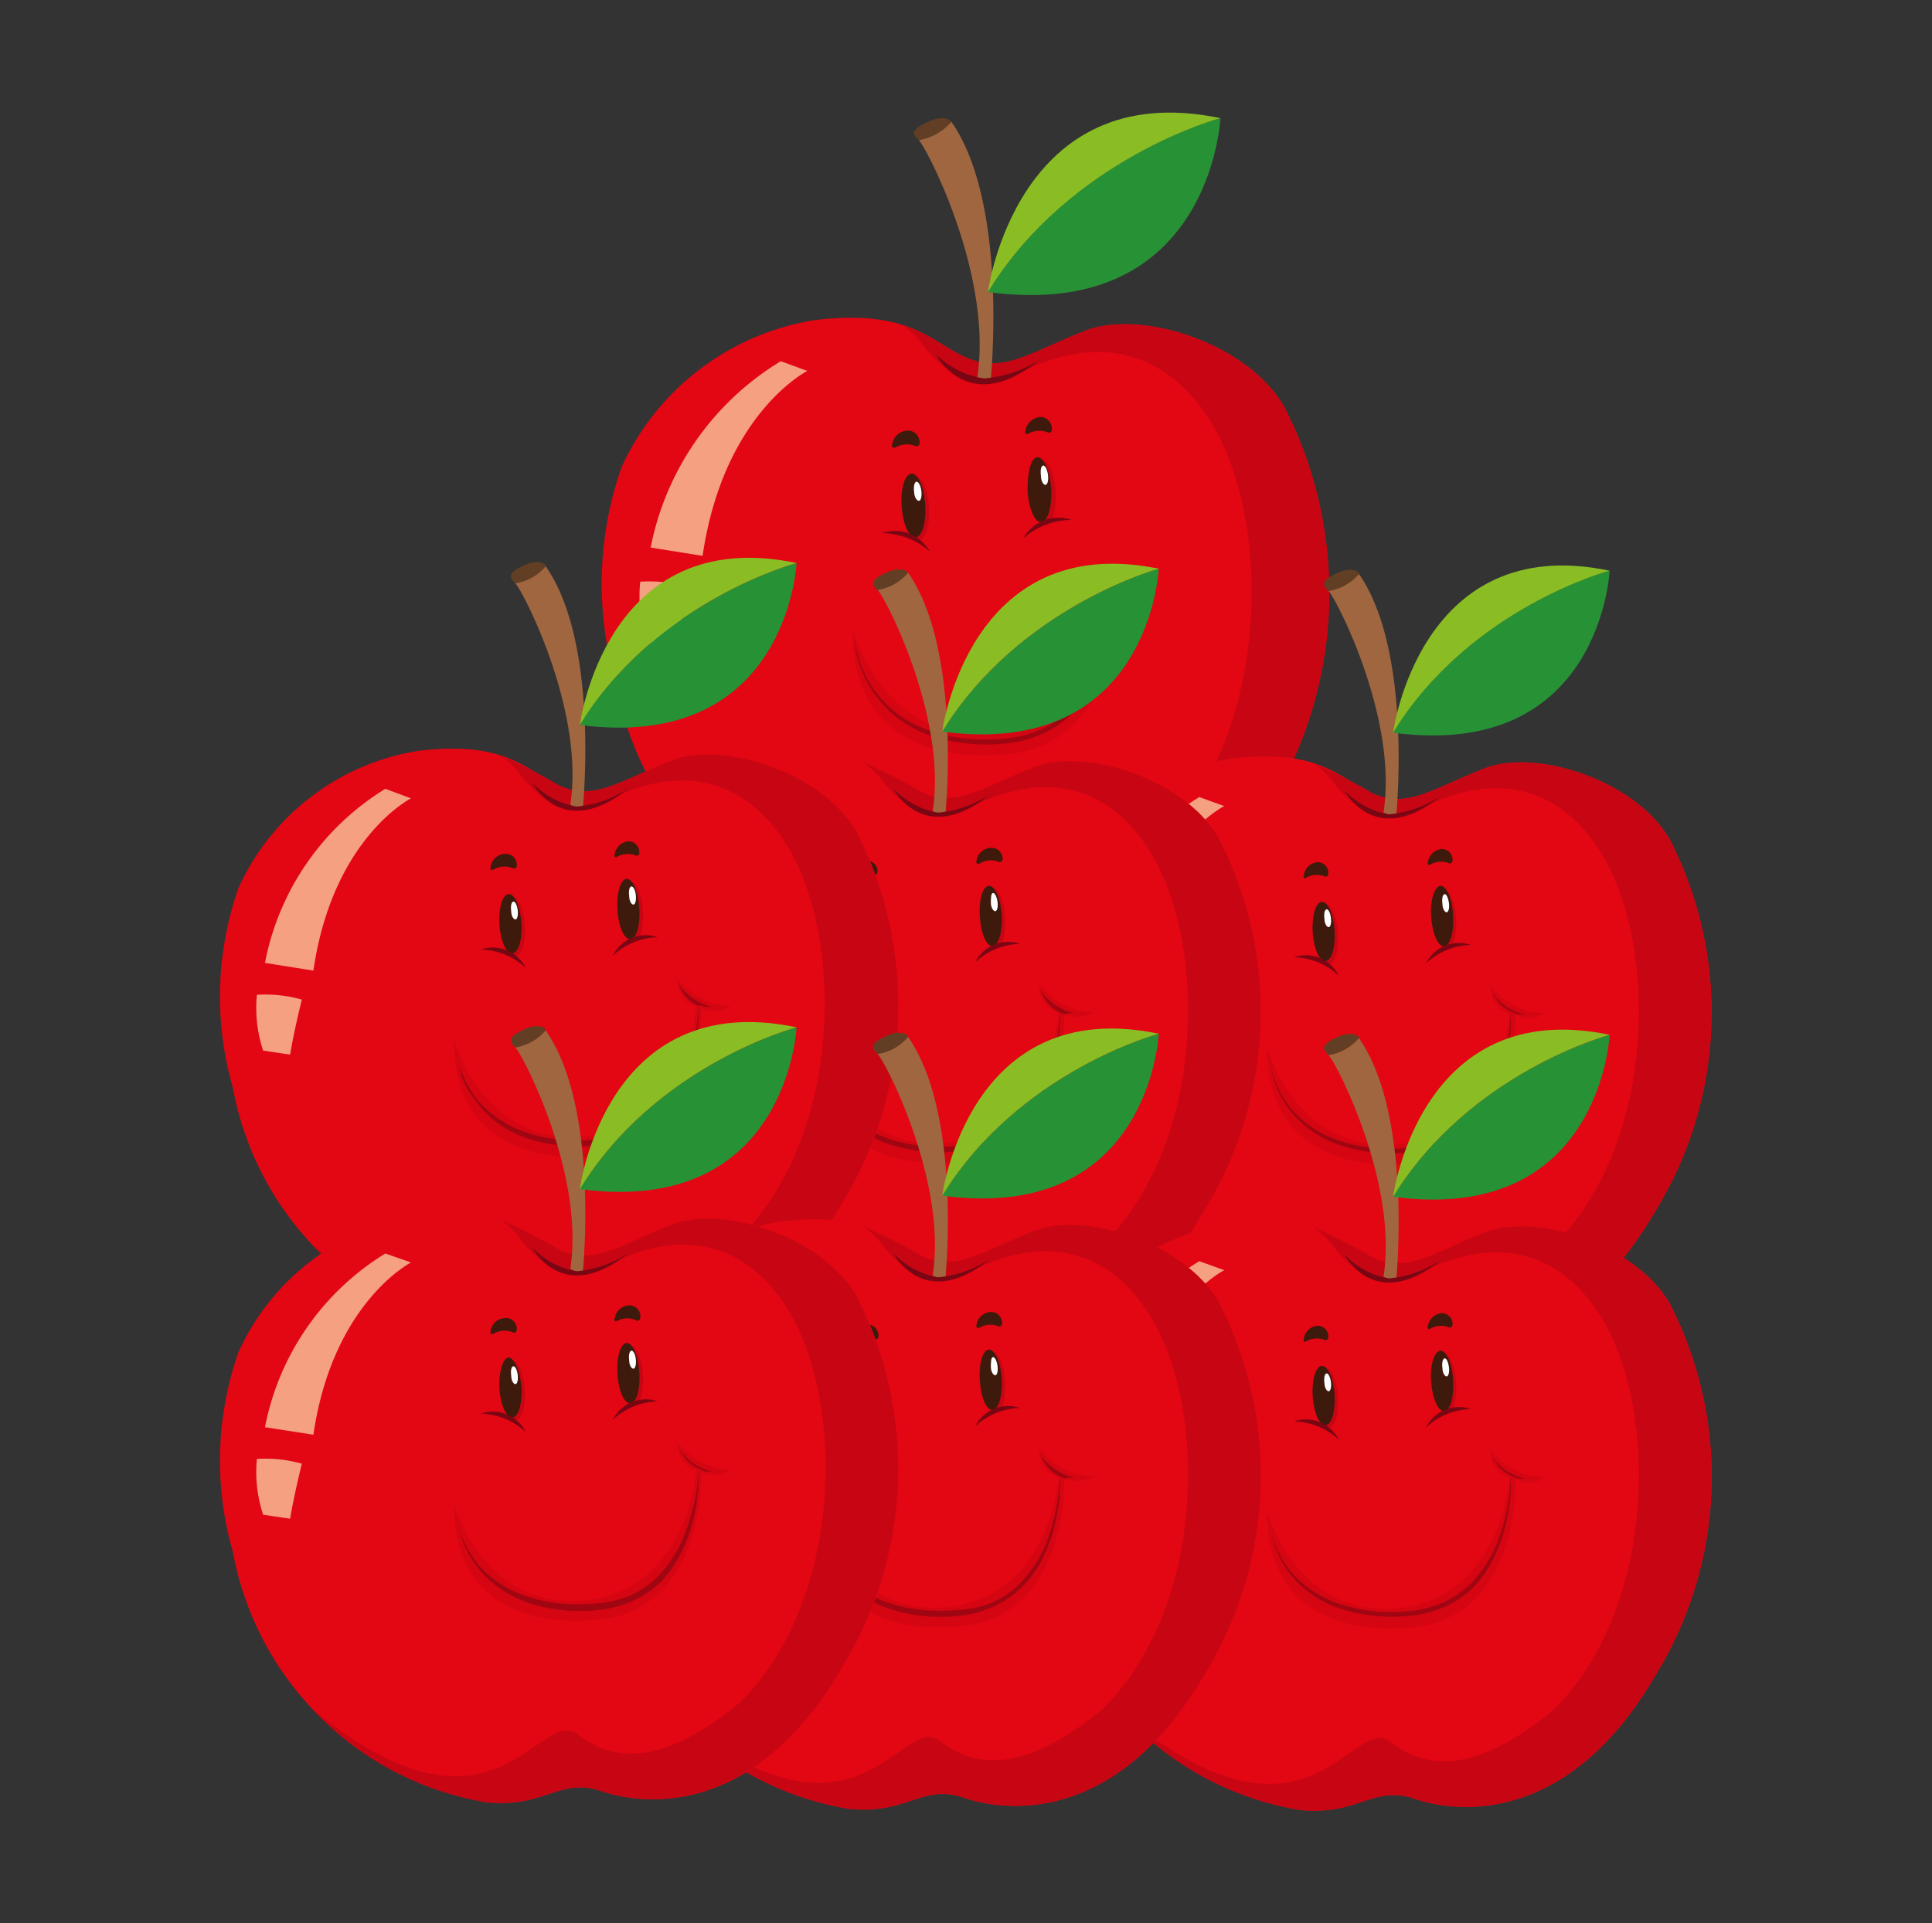 <svg xmlns="http://www.w3.org/2000/svg" viewBox="0 0 105.29 104.84"><rect x="0" y="0" width="105.29" height="104.84" fill="#333333" stroke="none"/><defs><style>.cls-1{isolation:isolate;}.cls-2{fill:#e30613;}.cls-14,.cls-3,.cls-9{fill:#c80613;}.cls-14,.cls-3,.cls-8{mix-blend-mode:multiply;}.cls-4{fill:#f4a081;mix-blend-mode:color-dodge;}.cls-5{fill:#3d1a0b;}.cls-6{fill:#fff;}.cls-7{fill:#790613;}.cls-10{fill:#623f24;}.cls-11{fill:#a06640;}.cls-12{fill:#279235;}.cls-13{fill:#8abd24;}.cls-14{opacity:0.5;}</style></defs><title>apple7</title><g class="cls-1"><g id="Layer_1" data-name="Layer 1"><path class="cls-2" d="M33.88,25.45a14,14,0,0,1,10.52-8c5.3-.63,6.34,1.25,8.35,2.08s3.42-.33,6.43-1.5S68,18.69,70,22.2a22.18,22.18,0,0,1-.84,21.7c-4.92,8.52-11.27,8.27-14.27,7.18-2.34-.67-3.19,1.05-6.57.71A18.16,18.16,0,0,1,33.54,37.14,19.22,19.22,0,0,1,33.88,25.45Z"/><path class="cls-3" d="M49.34,27.77c.07,1,.41,1.71.76,1.67s.59-.85.53-1.81-.41-1.7-.76-1.67S49.28,26.81,49.34,27.77Z"/><path class="cls-4" d="M44,20.22s-4.57,2.3-5.71,10.08l-2.83-.45a15.31,15.31,0,0,1,7.09-10.16Z"/><path class="cls-4" d="M34.89,31.71a7.61,7.61,0,0,1,2.64.29c-.49,1.94-.69,3.24-.69,3.24L35.26,35A7.9,7.9,0,0,1,34.89,31.71Z"/><path class="cls-5" d="M49.14,27.63c.07.95.4,1.7.76,1.66s.59-.84.52-1.8-.4-1.71-.76-1.67S49.07,26.67,49.14,27.63Z"/><path class="cls-6" d="M49.82,26.82c0,.29.16.5.27.48s.16-.28.12-.56-.16-.5-.27-.48S49.78,26.53,49.82,26.82Z"/><path class="cls-3" d="M56.25,26.91c.06,1,.4,1.73.76,1.69s.58-.86.52-1.83-.41-1.73-.76-1.69S56.18,25.94,56.25,26.91Z"/><path class="cls-5" d="M56,26.77c.07,1,.41,1.73.76,1.69s.59-.86.52-1.84-.4-1.73-.76-1.69S56,25.79,56,26.77Z"/><path class="cls-6" d="M56.73,25.94c0,.3.15.52.26.49s.16-.27.12-.56-.16-.52-.27-.49S56.69,25.65,56.73,25.94Z"/><path class="cls-7" d="M46.57,34.8a4.77,4.77,0,0,0,.19.94,6.17,6.17,0,0,0,1.14,2.2,6,6,0,0,0,1.21,1.12,6.72,6.72,0,0,0,1.66.8,8.15,8.15,0,0,0,1.94.4,9.93,9.93,0,0,0,2,0,6.21,6.21,0,0,0,2-.49,5.43,5.43,0,0,0,1.62-1.09,7.51,7.51,0,0,0,1.8-3,12.52,12.52,0,0,0,.53-2.44c.06-.6.06-1,.06-1a8.53,8.53,0,0,1,0,1,10.71,10.71,0,0,1-.44,2.49,8.1,8.1,0,0,1-.65,1.56,6.19,6.19,0,0,1-1.12,1.53A5.51,5.51,0,0,1,56.81,40a6.47,6.47,0,0,1-2,.53,9.74,9.74,0,0,1-2.09,0,9.3,9.3,0,0,1-2-.42A6.56,6.56,0,0,1,49,39.21,6,6,0,0,1,47.79,38a5.36,5.36,0,0,1-.73-1.23,6.35,6.35,0,0,1-.35-1A4.65,4.65,0,0,1,46.57,34.8Z"/><path class="cls-7" d="M59.59,31.11a3.26,3.26,0,0,0,.33.38,4,4,0,0,0,.85.64l.26.12.27.1.25.07.24,0,.2,0,.16,0,.14,0-.14,0a1.87,1.87,0,0,1-.38,0,1.09,1.09,0,0,1-.25,0l-.28,0L61,32.48l-.29-.13a2.34,2.34,0,0,1-.51-.36L60,31.78a1.3,1.3,0,0,1-.15-.2A1.66,1.66,0,0,1,59.59,31.11Z"/><g class="cls-8"><path class="cls-9" d="M70,22.2c-2-3.51-7.85-5.35-10.85-4.18s-4.43,2.34-6.43,1.5c-1.17-.48-2-1.32-3.57-1.82a4.34,4.34,0,0,1,1.06,1c1.25,1.67,2.92,2.83,5.43,1.59,4.55-2.26,8-.84,10.19,2.45C69.38,28.13,69.32,40,63.18,46c-4.25,3.52-7.22,3.59-9.47,1.84S49,55.22,38.18,46.32h0a17.85,17.85,0,0,0,10.17,5.47c3.38.34,4.23-1.38,6.57-.71,3,1.09,9.35,1.34,14.27-7.18A22.18,22.18,0,0,0,70,22.2Z"/></g><path class="cls-10" d="M51.85,6.64l0,0s-.31-.44-1.28,0-.87.7-.46,1A3,3,0,0,0,51.85,6.64Z"/><path class="cls-11" d="M51.85,6.64a3,3,0,0,1-1.78,1c.4.35,4.08,7.4,3.18,13a1.55,1.55,0,0,0,.73.2S55,11.16,51.85,6.64Z"/><path class="cls-7" d="M51,19.31s1.76,3.46,5.64.32a6.79,6.79,0,0,1-3,1A4.73,4.73,0,0,1,51,19.31Z"/><path class="cls-12" d="M53.84,15.92C66,17.56,66.51,6.44,66.51,6.44S58.34,8.61,53.84,15.92Z"/><path class="cls-13" d="M53.84,15.92c4.5-7.31,12.67-9.48,12.67-9.48C55.38,4.12,53.84,15.92,53.84,15.92Z"/><path class="cls-5" d="M49.46,23.47a.9.9,0,0,0-.85.84.09.09,0,0,0,.12.09s0,0,.06,0a1.26,1.26,0,0,1,1.15-.07.16.16,0,0,0,.17-.14A.64.64,0,0,0,49.46,23.47Z"/><path class="cls-5" d="M56.72,22.73a.9.9,0,0,0-.85.84.1.1,0,0,0,.13.09,0,0,0,0,0,0,0,1.26,1.26,0,0,1,1.15-.07.16.16,0,0,0,.17-.14A.64.64,0,0,0,56.72,22.73Z"/><path class="cls-7" d="M48.06,29.06a2.18,2.18,0,0,1,2.61,1A4.06,4.06,0,0,0,48.06,29.06Z"/><path class="cls-7" d="M58.39,28.34a2.19,2.19,0,0,0-2.62,1A4.07,4.07,0,0,1,58.39,28.34Z"/><path class="cls-14" d="M46.48,34.3s1.46,5.79,7,5.73c4.28-.1,6.68-3.5,7.14-7.68-1.1-.16-1.15-1.67-1.15-1.67a4.1,4.1,0,0,0,3.17,1.66,1.76,1.76,0,0,1-1.73.14s.31,8.31-6.38,8.66C49.59,41.5,46.38,39.18,46.48,34.3Z"/><path class="cls-2" d="M57.32,48.82a13,13,0,0,1,9.8-7.47c4.94-.59,5.91,1.17,7.78,1.94s3.19-.31,6-1.4,8.24.63,10.11,3.89A20.65,20.65,0,0,1,90.22,66c-4.59,7.93-10.5,7.7-13.3,6.69-2.18-.63-3,1-6.12.66A16.93,16.93,0,0,1,57,59.71,17.89,17.89,0,0,1,57.32,48.82Z"/><path class="cls-3" d="M71.73,51c.06.89.38,1.59.71,1.55s.55-.79.48-1.68-.37-1.59-.7-1.56S71.67,50.08,71.73,51Z"/><path class="cls-4" d="M66.72,43.94s-4.27,2.15-5.32,9.39l-2.64-.41a14.24,14.24,0,0,1,6.6-9.47Z"/><path class="cls-4" d="M58.27,54.65a7.23,7.23,0,0,1,2.45.26c-.45,1.82-.64,3-.64,3l-1.47-.22A7.4,7.4,0,0,1,58.27,54.65Z"/><path class="cls-5" d="M71.54,50.84c.06.89.38,1.59.71,1.55s.54-.78.48-1.68-.38-1.59-.71-1.55S71.48,50,71.54,50.84Z"/><path class="cls-6" d="M72.18,50.09c0,.27.14.47.24.45s.15-.26.11-.53-.14-.46-.24-.44S72.14,49.82,72.18,50.09Z"/><path class="cls-3" d="M78.16,50.18c.06.9.38,1.61.71,1.57s.55-.8.48-1.71-.37-1.61-.7-1.57S78.1,49.27,78.16,50.18Z"/><path class="cls-5" d="M78,50c.06.91.38,1.61.71,1.58s.54-.8.48-1.71-.38-1.62-.7-1.58S77.91,49.13,78,50Z"/><path class="cls-6" d="M78.61,49.27c0,.28.14.48.24.46s.15-.26.11-.53-.14-.48-.24-.46S78.57,49,78.61,49.27Z"/><path class="cls-7" d="M69.14,57.53a4.48,4.48,0,0,0,.18.87,5.82,5.82,0,0,0,1.06,2.05,5.42,5.42,0,0,0,1.13,1,6.36,6.36,0,0,0,1.55.75,8.1,8.1,0,0,0,1.8.37,10.15,10.15,0,0,0,1.91,0,6,6,0,0,0,1.83-.46,5.29,5.29,0,0,0,1.51-1,7.1,7.1,0,0,0,1.67-2.78,11.24,11.24,0,0,0,.49-2.28c.06-.56.06-.89.06-.89a7.5,7.5,0,0,1,0,.89,10,10,0,0,1-.41,2.32,7.64,7.64,0,0,1-.6,1.46,6.06,6.06,0,0,1-1,1.42,5.08,5.08,0,0,1-1.57,1.07,6.07,6.07,0,0,1-1.89.5,9.77,9.77,0,0,1-2,0,8.57,8.57,0,0,1-1.85-.4,5.81,5.81,0,0,1-1.57-.8,5.44,5.44,0,0,1-1.14-1.1,5.66,5.66,0,0,1-.68-1.15,5.18,5.18,0,0,1-.32-1A4,4,0,0,1,69.14,57.53Z"/><path class="cls-7" d="M81.28,54.09a4,4,0,0,0,.3.35,3.66,3.66,0,0,0,.35.31,3.46,3.46,0,0,0,.45.29l.24.11.25.09.23.07.22,0,.19,0,.15,0,.13,0-.13,0a1.61,1.61,0,0,1-.35,0h-.24l-.26,0a2.76,2.76,0,0,1-.27-.08l-.27-.12a2.32,2.32,0,0,1-.47-.33,1.12,1.12,0,0,1-.18-.2,1.33,1.33,0,0,1-.14-.19A1.37,1.37,0,0,1,81.28,54.09Z"/><g class="cls-8"><path class="cls-9" d="M91,45.78c-1.87-3.26-7.31-5-10.11-3.89s-4.12,2.18-6,1.4a30.77,30.77,0,0,0-3.32-1.69,4.11,4.11,0,0,1,1,.92c1.16,1.55,2.71,2.63,5.05,1.47,4.24-2.1,7.5-.78,9.5,2.29,3.28,5,3.22,16.07-2.5,21.67-4,3.28-6.73,3.35-8.83,1.71s-4.43,6.89-14.46-1.4h0a16.63,16.63,0,0,0,9.47,5.1c3.15.31,3.94-1.29,6.12-.66,2.8,1,8.71,1.24,13.3-6.69A20.65,20.65,0,0,0,91,45.78Z"/></g><path class="cls-10" d="M74.06,31.29l0-.05s-.29-.41-1.19,0-.82.65-.44,1A2.74,2.74,0,0,0,74.06,31.29Z"/><path class="cls-11" d="M74.06,31.29a2.74,2.74,0,0,1-1.66.93c.38.33,3.8,6.9,3,12.07a1.51,1.51,0,0,0,.69.19S77,35.5,74.06,31.29Z"/><path class="cls-7" d="M73.27,43.09s1.64,3.22,5.26.3a6.22,6.22,0,0,1-2.83,1A4.39,4.39,0,0,1,73.27,43.09Z"/><path class="cls-12" d="M75.92,39.94c11.33,1.52,11.8-8.83,11.8-8.83S80.11,33.13,75.92,39.94Z"/><path class="cls-13" d="M75.92,39.94c4.19-6.81,11.8-8.83,11.8-8.83C77.36,28.94,75.92,39.94,75.92,39.94Z"/><path class="cls-5" d="M71.84,47a.82.82,0,0,0-.79.78.07.07,0,0,0,.11.08s0,0,0,0a1.16,1.16,0,0,1,1.07-.07c.08,0,.15-.06.16-.13A.59.59,0,0,0,71.84,47Z"/><path class="cls-5" d="M78.6,46.28a.84.84,0,0,0-.79.78.08.08,0,0,0,.12.08s0,0,0,0a1.16,1.16,0,0,1,1.07-.07c.08,0,.14-.06.16-.13A.6.6,0,0,0,78.6,46.28Z"/><path class="cls-7" d="M70.53,52.18a2,2,0,0,1,2.43,1A3.73,3.73,0,0,0,70.53,52.18Z"/><path class="cls-7" d="M80.16,51.51a2,2,0,0,0-2.44,1A3.74,3.74,0,0,1,80.16,51.51Z"/><path class="cls-14" d="M69.06,57.06s1.36,5.39,6.56,5.34c4-.09,6.22-3.26,6.65-7.16-1-.15-1.07-1.55-1.07-1.55a3.83,3.83,0,0,0,3,1.54,1.6,1.6,0,0,1-1.61.13s.29,7.75-5.94,8.08C72,63.76,69,61.61,69.06,57.06Z"/><path class="cls-2" d="M32.75,48.75a13,13,0,0,1,9.8-7.46c4.94-.59,5.91,1.16,7.78,1.94s3.19-.31,6-1.4,8.24.62,10.11,3.89a20.66,20.66,0,0,1-.78,20.22c-4.59,7.94-10.5,7.71-13.3,6.69-2.18-.62-3,1-6.12.67A16.93,16.93,0,0,1,32.44,59.64,17.81,17.81,0,0,1,32.75,48.75Z"/><path class="cls-3" d="M47.16,50.92c.06.89.37,1.58.7,1.55s.55-.79.49-1.68-.38-1.59-.71-1.56S47.09,50,47.16,50.92Z"/><path class="cls-4" d="M42.14,43.88S37.88,46,36.82,53.27l-2.64-.42a14.27,14.27,0,0,1,6.61-9.46Z"/><path class="cls-4" d="M33.69,54.59a7.28,7.28,0,0,1,2.46.26c-.46,1.81-.65,3-.65,3L34,57.64A7.53,7.53,0,0,1,33.69,54.59Z"/><path class="cls-5" d="M47,50.78c.06.89.37,1.59.7,1.55s.55-.79.49-1.68-.38-1.59-.71-1.55S46.9,49.89,47,50.78Z"/><path class="cls-6" d="M47.6,50c0,.26.15.46.25.45S48,50.22,48,50s-.15-.47-.25-.45S47.57,49.76,47.6,50Z"/><path class="cls-3" d="M53.59,50.11c.06.91.37,1.62.71,1.58s.54-.8.48-1.71-.38-1.61-.71-1.58S53.53,49.21,53.59,50.11Z"/><path class="cls-5" d="M53.4,50c.06.9.37,1.61.7,1.57s.55-.8.49-1.7-.38-1.62-.71-1.58S53.33,49.07,53.4,50Z"/><path class="cls-6" d="M54,49.21c0,.28.15.48.25.46s.15-.26.11-.53-.15-.48-.25-.46S54,48.94,54,49.21Z"/><path class="cls-7" d="M44.57,57.47a4.48,4.48,0,0,0,.18.87,5.73,5.73,0,0,0,1.06,2,5.42,5.42,0,0,0,1.13,1,6.19,6.19,0,0,0,1.55.75,8,8,0,0,0,1.8.37,10.15,10.15,0,0,0,1.91,0A6,6,0,0,0,54,62.09a5,5,0,0,0,1.51-1A6.78,6.78,0,0,0,57.2,58.3,11.38,11.38,0,0,0,57.7,56c.06-.56.06-.89.06-.89a7.5,7.5,0,0,1,0,.89,10.61,10.61,0,0,1-.41,2.32,9.6,9.6,0,0,1-.6,1.46,5.84,5.84,0,0,1-1.06,1.42,5.21,5.21,0,0,1-1.56,1.07,6.13,6.13,0,0,1-1.9.5,9.67,9.67,0,0,1-1.94,0,8.57,8.57,0,0,1-1.85-.4,5.87,5.87,0,0,1-1.58-.8A5.52,5.52,0,0,1,45,59.32a6.56,6.56,0,0,1-.33-1A4.34,4.34,0,0,1,44.57,57.47Z"/><path class="cls-7" d="M56.7,54a4.53,4.53,0,0,0,.31.36,3.66,3.66,0,0,0,.35.31,3.4,3.4,0,0,0,.45.28,1.79,1.79,0,0,0,.24.12l.24.09.24.07.22,0,.19,0,.14,0,.13,0-.13,0a1.52,1.52,0,0,1-.34,0H58.5l-.26,0L58,55.3a2.21,2.21,0,0,1-.27-.12,2.07,2.07,0,0,1-.47-.33,1.62,1.62,0,0,1-.18-.2.77.77,0,0,1-.14-.19A1.57,1.57,0,0,1,56.7,54Z"/><g class="cls-8"><path class="cls-9" d="M66.43,45.72c-1.87-3.27-7.31-5-10.11-3.89s-4.13,2.18-6,1.4A30.69,30.69,0,0,0,47,41.53a4.29,4.29,0,0,1,1,.92c1.17,1.56,2.72,2.64,5.06,1.48,4.24-2.1,7.49-.78,9.49,2.29,3.28,5,3.23,16.07-2.49,21.67-4,3.28-6.73,3.34-8.83,1.71s-4.43,6.88-14.47-1.4h0a16.71,16.71,0,0,0,9.48,5.1c3.15.31,3.94-1.29,6.12-.67,2.8,1,8.71,1.25,13.3-6.69A20.66,20.66,0,0,0,66.43,45.72Z"/></g><path class="cls-10" d="M49.49,31.22l0,0s-.3-.41-1.2,0-.81.65-.43,1A2.72,2.72,0,0,0,49.49,31.22Z"/><path class="cls-11" d="M49.49,31.22a2.72,2.72,0,0,1-1.66.94c.38.33,3.8,6.9,3,12.07a1.51,1.51,0,0,0,.69.19S52.44,35.44,49.49,31.22Z"/><path class="cls-7" d="M48.7,43s1.64,3.22,5.26.3a6.22,6.22,0,0,1-2.84,1A4.39,4.39,0,0,1,48.7,43Z"/><path class="cls-12" d="M51.35,39.88C62.68,41.4,63.15,31,63.15,31S55.54,33.07,51.35,39.88Z"/><path class="cls-13" d="M51.35,39.88C55.54,33.07,63.15,31,63.15,31,52.78,28.88,51.35,39.88,51.35,39.88Z"/><path class="cls-5" d="M47.26,46.91a.84.84,0,0,0-.79.78.09.09,0,0,0,.12.08s0,0,0,0a1.16,1.16,0,0,1,1.07-.08c.08,0,.15-.05.16-.12A.59.59,0,0,0,47.26,46.91Z"/><path class="cls-5" d="M54,46.22a.82.82,0,0,0-.79.78c0,.07.06.11.11.08a0,0,0,0,0,.06,0A1.14,1.14,0,0,1,54.47,47c.08,0,.15-.06.17-.13A.6.6,0,0,0,54,46.22Z"/><path class="cls-7" d="M46,52.12a2,2,0,0,1,2.43,1A3.73,3.73,0,0,0,46,52.12Z"/><path class="cls-7" d="M55.58,51.45a2,2,0,0,0-2.43,1A3.73,3.73,0,0,1,55.58,51.45Z"/><path class="cls-14" d="M44.49,57s1.36,5.39,6.56,5.34c4-.09,6.22-3.26,6.65-7.16-1-.15-1.07-1.55-1.07-1.55a3.8,3.8,0,0,0,2.95,1.54A1.63,1.63,0,0,1,58,55.3s.29,7.75-5.94,8.07C47.39,63.7,44.4,61.54,44.49,57Z"/><path class="cls-2" d="M13,48.4a13,13,0,0,1,9.8-7.47c4.94-.59,5.91,1.16,7.78,1.94s3.19-.31,6-1.4,8.25.62,10.11,3.89a20.65,20.65,0,0,1-.78,20.23c-4.59,7.93-10.5,7.7-13.3,6.69-2.18-.63-3,1-6.12.66A16.93,16.93,0,0,1,12.69,59.29,17.89,17.89,0,0,1,13,48.4Z"/><path class="cls-3" d="M27.41,50.56c.06.89.38,1.59.71,1.55s.55-.79.48-1.68-.37-1.59-.7-1.56S27.35,49.66,27.41,50.56Z"/><path class="cls-4" d="M22.4,43.52s-4.27,2.15-5.32,9.39l-2.64-.42A14.28,14.28,0,0,1,21,43Z"/><path class="cls-4" d="M14,54.23a7.23,7.23,0,0,1,2.45.26c-.45,1.81-.64,3-.64,3l-1.47-.22A7.4,7.4,0,0,1,14,54.23Z"/><path class="cls-5" d="M27.22,50.42c.06.89.38,1.59.71,1.55s.55-.79.48-1.68-.37-1.59-.7-1.55S27.16,49.53,27.22,50.42Z"/><path class="cls-6" d="M27.86,49.67c0,.27.14.47.24.45s.15-.26.11-.53-.14-.46-.24-.44S27.82,49.4,27.86,49.67Z"/><path class="cls-3" d="M33.84,49.76c.06.9.38,1.61.71,1.57s.55-.8.49-1.71-.38-1.61-.71-1.57S33.78,48.85,33.84,49.76Z"/><path class="cls-5" d="M33.65,49.62c.06.91.38,1.61.71,1.58s.55-.81.48-1.71-.37-1.62-.7-1.58S33.59,48.71,33.65,49.62Z"/><path class="cls-6" d="M34.29,48.85c0,.28.14.48.24.46s.15-.26.12-.53-.15-.48-.25-.46S34.25,48.58,34.29,48.85Z"/><path class="cls-7" d="M24.82,57.11A5.72,5.72,0,0,0,25,58,6,6,0,0,0,26.06,60a5.48,5.48,0,0,0,1.14,1,6.12,6.12,0,0,0,1.54.75,8.22,8.22,0,0,0,1.8.37,10.15,10.15,0,0,0,1.91,0,6,6,0,0,0,1.83-.46,5.5,5.5,0,0,0,1.51-1,7,7,0,0,0,1.67-2.78A11.24,11.24,0,0,0,38,55.66c.06-.56.06-.89.06-.89a7.5,7.5,0,0,1,0,.89A10,10,0,0,1,37.58,58a7.64,7.64,0,0,1-.6,1.46,6.06,6.06,0,0,1-1,1.42,5.08,5.08,0,0,1-1.57,1.07,6.07,6.07,0,0,1-1.89.5,9.77,9.77,0,0,1-1.95,0,8.7,8.7,0,0,1-1.85-.4,5.81,5.81,0,0,1-1.57-.8A5.44,5.44,0,0,1,26,60.11,5.66,5.66,0,0,1,25.28,59,6,6,0,0,1,25,58,4,4,0,0,1,24.82,57.11Z"/><path class="cls-7" d="M37,53.67a3.39,3.39,0,0,0,.31.35,2.62,2.62,0,0,0,.34.31,5,5,0,0,0,.45.29l.24.11.25.09.23.07.22,0,.19,0,.15,0,.13,0-.13,0a2.27,2.27,0,0,1-.35,0h-.23l-.27,0c-.08,0-.18,0-.27-.08L38,54.82a2.32,2.32,0,0,1-.47-.33,1.12,1.12,0,0,1-.18-.2,1.33,1.33,0,0,1-.14-.19A1.37,1.37,0,0,1,37,53.67Z"/><g class="cls-8"><path class="cls-9" d="M46.68,45.36c-1.86-3.27-7.31-5-10.11-3.89s-4.12,2.18-6,1.4a28.24,28.24,0,0,0-3.32-1.69,4.11,4.11,0,0,1,1,.92c1.16,1.55,2.72,2.63,5,1.47,4.24-2.1,7.5-.78,9.5,2.29,3.28,5,3.22,16.07-2.5,21.67-4,3.28-6.72,3.35-8.82,1.71S27,76.13,17,67.84h0a16.63,16.63,0,0,0,9.47,5.1c3.15.31,3.94-1.29,6.12-.66,2.8,1,8.71,1.24,13.3-6.69A20.65,20.65,0,0,0,46.68,45.36Z"/></g><path class="cls-10" d="M29.74,30.87l0-.05s-.29-.41-1.19,0-.82.65-.44,1A2.74,2.74,0,0,0,29.74,30.87Z"/><path class="cls-11" d="M29.74,30.87a2.74,2.74,0,0,1-1.66.93c.38.33,3.8,6.9,3,12.07a1.43,1.43,0,0,0,.68.19S32.69,35.08,29.74,30.87Z"/><path class="cls-7" d="M29,42.67s1.64,3.22,5.26.3a6.22,6.22,0,0,1-2.83,1A4.39,4.39,0,0,1,29,42.67Z"/><path class="cls-12" d="M31.6,39.52C42.94,41,43.41,30.69,43.41,30.69S35.79,32.71,31.6,39.52Z"/><path class="cls-13" d="M31.6,39.52c4.19-6.81,11.81-8.83,11.81-8.83C33,28.52,31.6,39.52,31.6,39.52Z"/><path class="cls-5" d="M27.52,46.55a.82.82,0,0,0-.79.78.07.07,0,0,0,.11.08s0,0,.05,0A1.16,1.16,0,0,1,28,47.35c.08,0,.15-.06.16-.13A.59.59,0,0,0,27.52,46.55Z"/><path class="cls-5" d="M34.28,45.86a.84.84,0,0,0-.79.78.08.08,0,0,0,.12.08s0,0,0,0a1.16,1.16,0,0,1,1.07-.07c.08,0,.15-.06.16-.13A.6.6,0,0,0,34.28,45.86Z"/><path class="cls-7" d="M26.21,51.76a2,2,0,0,1,2.44,1A3.77,3.77,0,0,0,26.21,51.76Z"/><path class="cls-7" d="M35.84,51.09a2,2,0,0,0-2.44,1A3.74,3.74,0,0,1,35.84,51.09Z"/><path class="cls-14" d="M24.75,56.64S26.1,62,31.3,62c4-.09,6.22-3.26,6.65-7.16-1-.15-1.07-1.55-1.07-1.55a3.83,3.83,0,0,0,2.95,1.54,1.6,1.6,0,0,1-1.61.13s.29,7.75-5.94,8.08C27.64,63.34,24.65,61.19,24.75,56.64Z"/><path class="cls-2" d="M57.32,74.12a13,13,0,0,1,9.8-7.47c4.94-.58,5.91,1.17,7.78,1.94s3.19-.31,6-1.4,8.24.63,10.11,3.89a20.65,20.65,0,0,1-.78,20.23C85.63,99.24,79.72,99,76.92,98c-2.18-.63-3,1-6.12.66A16.93,16.93,0,0,1,57,85,17.89,17.89,0,0,1,57.32,74.12Z"/><path class="cls-3" d="M71.73,76.28c.06.89.38,1.59.71,1.55s.55-.79.48-1.68-.37-1.59-.7-1.56S71.67,75.38,71.73,76.28Z"/><path class="cls-4" d="M66.72,69.24s-4.27,2.15-5.32,9.39l-2.64-.41a14.24,14.24,0,0,1,6.6-9.47Z"/><path class="cls-4" d="M58.27,80a7.09,7.09,0,0,1,2.45.27c-.45,1.81-.64,3-.64,3L58.61,83A7.4,7.4,0,0,1,58.27,80Z"/><path class="cls-5" d="M71.54,76.14c.06.89.38,1.59.71,1.55s.54-.78.48-1.68-.38-1.59-.71-1.55S71.48,75.25,71.54,76.14Z"/><path class="cls-6" d="M72.18,75.39c0,.27.14.47.24.45s.15-.26.11-.52-.14-.47-.24-.45S72.14,75.12,72.18,75.39Z"/><path class="cls-3" d="M78.16,75.48c.06.9.38,1.61.71,1.57s.55-.8.48-1.71-.37-1.61-.7-1.57S78.1,74.57,78.16,75.48Z"/><path class="cls-5" d="M78,75.34c.06.91.38,1.61.71,1.58s.54-.8.48-1.71-.38-1.62-.7-1.58S77.91,74.43,78,75.34Z"/><path class="cls-6" d="M78.61,74.58c0,.27.14.47.24.45s.15-.26.11-.53-.14-.48-.24-.45S78.57,74.3,78.61,74.58Z"/><path class="cls-7" d="M69.14,82.83a4.48,4.48,0,0,0,.18.87,5.82,5.82,0,0,0,1.06,2,5.42,5.42,0,0,0,1.13,1,6.36,6.36,0,0,0,1.55.75,8.71,8.71,0,0,0,1.8.38,10.16,10.16,0,0,0,1.91,0,6,6,0,0,0,1.83-.46,5.29,5.29,0,0,0,1.51-1,7.1,7.1,0,0,0,1.67-2.78,11.24,11.24,0,0,0,.49-2.28c.06-.56.06-.89.06-.89a7.66,7.66,0,0,1,0,.9,10.06,10.06,0,0,1-.41,2.31,7.64,7.64,0,0,1-.6,1.46,6.06,6.06,0,0,1-1,1.42,5.29,5.29,0,0,1-1.57,1.08,6.34,6.34,0,0,1-1.89.49,9.77,9.77,0,0,1-2,0,8.57,8.57,0,0,1-1.85-.4,5.81,5.81,0,0,1-1.57-.8,5.44,5.44,0,0,1-1.82-2.25,5,5,0,0,1-.32-1A4,4,0,0,1,69.14,82.83Z"/><path class="cls-7" d="M81.28,79.39a4,4,0,0,0,.3.35,3.66,3.66,0,0,0,.35.31,3.46,3.46,0,0,0,.45.29l.24.11.25.09.23.07.22,0,.19,0,.15,0,.13,0-.13,0a1.61,1.61,0,0,1-.35,0h-.24l-.26,0a2.76,2.76,0,0,1-.27-.08c-.09,0-.18-.07-.27-.12a2,2,0,0,1-.47-.33,1.57,1.57,0,0,1-.18-.19,2.43,2.43,0,0,1-.14-.2A1.37,1.37,0,0,1,81.28,79.39Z"/><g class="cls-8"><path class="cls-9" d="M91,71.08c-1.87-3.26-7.31-5-10.11-3.89s-4.12,2.18-6,1.4a30.77,30.77,0,0,0-3.32-1.69,4.11,4.11,0,0,1,1,.92c1.16,1.55,2.71,2.63,5.05,1.47,4.24-2.1,7.5-.78,9.5,2.29,3.28,5,3.22,16.07-2.5,21.67-4,3.28-6.73,3.35-8.83,1.71s-4.43,6.89-14.46-1.4h0a16.63,16.63,0,0,0,9.47,5.1C74,99,74.74,97.37,76.92,98c2.8,1,8.71,1.24,13.3-6.69A20.65,20.65,0,0,0,91,71.08Z"/></g><path class="cls-10" d="M74.06,56.59l0-.05s-.29-.41-1.19,0-.82.66-.44,1A2.74,2.74,0,0,0,74.06,56.59Z"/><path class="cls-11" d="M74.06,56.59a2.74,2.74,0,0,1-1.66.93c.38.33,3.8,6.9,3,12.07a1.51,1.51,0,0,0,.69.19S77,60.8,74.06,56.59Z"/><path class="cls-7" d="M73.27,68.39s1.64,3.22,5.26.3a6.22,6.22,0,0,1-2.83,1A4.39,4.39,0,0,1,73.27,68.39Z"/><path class="cls-12" d="M75.92,65.24c11.33,1.52,11.8-8.83,11.8-8.83S80.11,58.43,75.92,65.24Z"/><path class="cls-13" d="M75.92,65.24c4.19-6.81,11.8-8.83,11.8-8.83C77.36,54.24,75.92,65.24,75.92,65.24Z"/><path class="cls-5" d="M71.84,72.27a.82.82,0,0,0-.79.78.07.07,0,0,0,.11.08s0,0,0,0a1.16,1.16,0,0,1,1.07-.07c.08,0,.15-.06.16-.13A.59.59,0,0,0,71.84,72.27Z"/><path class="cls-5" d="M78.6,71.58a.84.84,0,0,0-.79.78.08.08,0,0,0,.12.08s0,0,0,0a1.16,1.16,0,0,1,1.07-.07c.08,0,.14-.06.16-.13A.6.6,0,0,0,78.6,71.58Z"/><path class="cls-7" d="M70.53,77.48a2,2,0,0,1,2.43,1A3.73,3.73,0,0,0,70.53,77.48Z"/><path class="cls-7" d="M80.16,76.81a2,2,0,0,0-2.44,1A3.74,3.74,0,0,1,80.16,76.81Z"/><path class="cls-14" d="M69.06,82.36s1.36,5.39,6.56,5.34c4-.09,6.22-3.26,6.65-7.16-1-.15-1.07-1.55-1.07-1.55a3.83,3.83,0,0,0,3,1.54,1.6,1.6,0,0,1-1.61.13s.29,7.75-5.94,8.08C72,89.06,69,86.91,69.06,82.36Z"/><path class="cls-2" d="M32.75,74.06a13,13,0,0,1,9.8-7.47c4.94-.59,5.91,1.16,7.78,1.94s3.19-.31,6-1.4,8.24.62,10.11,3.89a20.68,20.68,0,0,1-.78,20.23c-4.59,7.93-10.5,7.7-13.3,6.69-2.18-.63-3,1-6.12.66A16.93,16.93,0,0,1,32.44,85,17.8,17.8,0,0,1,32.75,74.06Z"/><path class="cls-3" d="M47.16,76.22c.06.89.37,1.59.7,1.55s.55-.79.49-1.68-.38-1.59-.71-1.56S47.09,75.32,47.16,76.22Z"/><path class="cls-4" d="M42.14,69.18s-4.26,2.15-5.32,9.39l-2.64-.42a14.27,14.27,0,0,1,6.61-9.46Z"/><path class="cls-4" d="M33.69,79.89a7.28,7.28,0,0,1,2.46.26c-.46,1.81-.65,3-.65,3L34,82.94A7.53,7.53,0,0,1,33.69,79.89Z"/><path class="cls-5" d="M47,76.08c.06.89.37,1.59.7,1.55s.55-.79.49-1.68-.38-1.59-.71-1.55S46.9,75.19,47,76.08Z"/><path class="cls-6" d="M47.6,75.33c0,.27.15.47.25.45s.15-.26.11-.53-.15-.47-.25-.45S47.57,75.06,47.6,75.33Z"/><path class="cls-3" d="M53.59,75.41c.06.91.37,1.62.71,1.58s.54-.8.48-1.71-.38-1.61-.71-1.58S53.53,74.51,53.59,75.41Z"/><path class="cls-5" d="M53.4,75.28c.06.91.37,1.61.7,1.58s.55-.81.49-1.71-.38-1.62-.71-1.58S53.33,74.37,53.4,75.28Z"/><path class="cls-6" d="M54,74.51c0,.28.15.48.25.46s.15-.26.11-.53-.15-.48-.25-.46S54,74.24,54,74.51Z"/><path class="cls-7" d="M44.57,82.77a4.48,4.48,0,0,0,.18.87,5.73,5.73,0,0,0,1.06,2,5.42,5.42,0,0,0,1.13,1,6.19,6.19,0,0,0,1.55.75,8,8,0,0,0,1.8.37,10.15,10.15,0,0,0,1.91,0A5.75,5.75,0,0,0,54,87.39a5.12,5.12,0,0,0,1.51-1A6.87,6.87,0,0,0,57.2,83.6a11.38,11.38,0,0,0,.5-2.28c.06-.56.06-.89.06-.89a7.5,7.5,0,0,1,0,.89,10.61,10.61,0,0,1-.41,2.32,9.6,9.6,0,0,1-.6,1.46,5.84,5.84,0,0,1-1.06,1.42,5.21,5.21,0,0,1-1.56,1.07,6.13,6.13,0,0,1-1.9.5,9.67,9.67,0,0,1-1.94,0,8.57,8.57,0,0,1-1.85-.4,5.87,5.87,0,0,1-1.58-.8A5.52,5.52,0,0,1,45,84.62a6.56,6.56,0,0,1-.33-1A4.34,4.34,0,0,1,44.57,82.77Z"/><path class="cls-7" d="M56.7,79.32a4.53,4.53,0,0,0,.31.36,3.66,3.66,0,0,0,.35.31,3.4,3.4,0,0,0,.45.28,1.79,1.79,0,0,0,.24.12l.24.09.24.07.22,0,.19,0,.14,0,.13,0-.13,0a2.27,2.27,0,0,1-.34,0H58.5l-.26,0L58,80.6a2.21,2.21,0,0,1-.27-.12,2.07,2.07,0,0,1-.47-.33,1.12,1.12,0,0,1-.18-.2.77.77,0,0,1-.14-.19A1.57,1.57,0,0,1,56.7,79.32Z"/><g class="cls-8"><path class="cls-9" d="M66.43,71c-1.87-3.27-7.31-5-10.11-3.89s-4.13,2.18-6,1.4A29.05,29.05,0,0,0,47,66.84a4,4,0,0,1,1,.91c1.17,1.56,2.72,2.64,5.06,1.48,4.24-2.1,7.49-.78,9.49,2.29,3.28,5,3.23,16.07-2.49,21.67-4,3.28-6.73,3.35-8.83,1.71s-4.43,6.89-14.47-1.4h0a16.65,16.65,0,0,0,9.48,5.1c3.15.31,3.94-1.29,6.12-.66,2.8,1,8.71,1.24,13.3-6.69A20.68,20.68,0,0,0,66.43,71Z"/></g><path class="cls-10" d="M49.49,56.53l0-.05s-.3-.41-1.2,0-.81.65-.43,1A2.74,2.74,0,0,0,49.49,56.53Z"/><path class="cls-11" d="M49.49,56.53a2.74,2.74,0,0,1-1.66.93c.38.33,3.8,6.9,3,12.07a1.51,1.51,0,0,0,.69.19S52.44,60.74,49.49,56.53Z"/><path class="cls-7" d="M48.7,68.33s1.64,3.22,5.26.3a6.22,6.22,0,0,1-2.84,1A4.39,4.39,0,0,1,48.7,68.33Z"/><path class="cls-12" d="M51.35,65.18c11.33,1.52,11.8-8.83,11.8-8.83S55.54,58.37,51.35,65.18Z"/><path class="cls-13" d="M51.35,65.18c4.19-6.81,11.8-8.83,11.8-8.83C52.78,54.18,51.35,65.18,51.35,65.18Z"/><path class="cls-5" d="M47.26,72.21a.84.84,0,0,0-.79.78.09.09,0,0,0,.12.08s0,0,0,0A1.16,1.16,0,0,1,47.71,73c.08,0,.15,0,.16-.12A.59.59,0,0,0,47.26,72.21Z"/><path class="cls-5" d="M54,71.52a.82.82,0,0,0-.79.78c0,.07.06.11.11.08a0,0,0,0,0,.06,0,1.14,1.14,0,0,1,1.06-.07c.08,0,.15-.06.17-.13A.6.6,0,0,0,54,71.52Z"/><path class="cls-7" d="M46,77.42a2,2,0,0,1,2.43,1A3.73,3.73,0,0,0,46,77.42Z"/><path class="cls-7" d="M55.58,76.75a2,2,0,0,0-2.43,1A3.73,3.73,0,0,1,55.58,76.75Z"/><path class="cls-14" d="M44.49,82.3s1.36,5.39,6.56,5.34c4-.09,6.22-3.26,6.65-7.16-1-.15-1.07-1.55-1.07-1.55a3.8,3.8,0,0,0,2.95,1.54A1.63,1.63,0,0,1,58,80.6s.29,7.75-5.94,8.07C47.39,89,44.4,86.84,44.49,82.3Z"/><path class="cls-2" d="M13,73.7a13,13,0,0,1,9.8-7.47c4.94-.59,5.91,1.17,7.78,1.94s3.19-.31,6-1.4,8.25.63,10.11,3.89a20.65,20.65,0,0,1-.78,20.23c-4.59,7.93-10.5,7.7-13.3,6.69-2.18-.63-3,1-6.12.66A16.93,16.93,0,0,1,12.69,84.59,17.89,17.89,0,0,1,13,73.7Z"/><path class="cls-3" d="M27.41,75.86c.06.89.38,1.59.71,1.55s.55-.79.48-1.68-.37-1.59-.7-1.56S27.35,75,27.41,75.86Z"/><path class="cls-4" d="M22.4,68.82S18.13,71,17.08,78.21l-2.64-.41A14.29,14.29,0,0,1,21,68.33Z"/><path class="cls-4" d="M14,79.53a7.23,7.23,0,0,1,2.45.26c-.45,1.82-.64,3-.64,3l-1.47-.22A7.4,7.4,0,0,1,14,79.53Z"/><path class="cls-5" d="M27.22,75.72c.06.89.38,1.59.71,1.55s.55-.78.48-1.68S28,74,27.71,74,27.16,74.83,27.22,75.72Z"/><path class="cls-6" d="M27.86,75c0,.27.14.47.24.45s.15-.26.11-.53-.14-.46-.24-.44S27.82,74.7,27.86,75Z"/><path class="cls-3" d="M33.84,75.06c.06.9.38,1.61.71,1.57s.55-.8.49-1.71-.38-1.61-.71-1.57S33.78,74.15,33.84,75.06Z"/><path class="cls-5" d="M33.65,74.92c.06.91.38,1.61.71,1.58s.55-.8.48-1.71-.37-1.62-.7-1.58S33.59,74,33.65,74.92Z"/><path class="cls-6" d="M34.29,74.16c0,.27.14.47.24.45s.15-.26.12-.53-.15-.48-.25-.45S34.25,73.88,34.29,74.16Z"/><path class="cls-7" d="M24.82,82.41a5.72,5.72,0,0,0,.18.87,6,6,0,0,0,1.06,2,5.48,5.48,0,0,0,1.14,1,6.12,6.12,0,0,0,1.54.75,8.85,8.85,0,0,0,1.8.38,10.16,10.16,0,0,0,1.91,0A6,6,0,0,0,34.28,87a5.29,5.29,0,0,0,1.51-1,7,7,0,0,0,1.67-2.78A11.24,11.24,0,0,0,38,81c.06-.56.06-.89.06-.89a7.66,7.66,0,0,1,0,.9,10.06,10.06,0,0,1-.41,2.31,7.64,7.64,0,0,1-.6,1.46,6.06,6.06,0,0,1-1,1.42,5.08,5.08,0,0,1-1.57,1.07,6.07,6.07,0,0,1-1.89.5,9.77,9.77,0,0,1-1.95,0,8.7,8.7,0,0,1-1.85-.4,5.81,5.81,0,0,1-1.57-.8A5.44,5.44,0,0,1,26,85.41a5.66,5.66,0,0,1-.68-1.15,6,6,0,0,1-.32-1A4,4,0,0,1,24.82,82.41Z"/><path class="cls-7" d="M37,79a3.39,3.39,0,0,0,.31.35,2.62,2.62,0,0,0,.34.31,3.46,3.46,0,0,0,.45.29l.24.11.25.09.23.07.22,0,.19,0,.15,0,.13,0-.13,0a1.46,1.46,0,0,1-.35,0h-.23l-.27,0c-.08,0-.18,0-.27-.08s-.18-.07-.27-.12a2,2,0,0,1-.47-.33,1.12,1.12,0,0,1-.18-.2,1.33,1.33,0,0,1-.14-.19A1.37,1.37,0,0,1,37,79Z"/><g class="cls-8"><path class="cls-9" d="M46.68,70.66c-1.86-3.26-7.31-5-10.11-3.89s-4.12,2.18-6,1.4a29.86,29.86,0,0,0-3.32-1.69,4.11,4.11,0,0,1,1,.92C29.41,69,31,70,33.3,68.87c4.24-2.1,7.5-.78,9.5,2.29,3.28,5,3.22,16.07-2.5,21.67-4,3.28-6.72,3.35-8.82,1.71S27,101.43,17,93.14h0a16.63,16.63,0,0,0,9.47,5.1c3.15.31,3.94-1.29,6.12-.66,2.8,1,8.71,1.24,13.3-6.69A20.65,20.65,0,0,0,46.68,70.66Z"/></g><path class="cls-10" d="M29.74,56.17l0-.05s-.29-.41-1.19,0-.82.66-.44,1A2.74,2.74,0,0,0,29.74,56.17Z"/><path class="cls-11" d="M29.74,56.17a2.74,2.74,0,0,1-1.66.93c.38.33,3.8,6.9,3,12.07a1.43,1.43,0,0,0,.68.19S32.69,60.38,29.74,56.17Z"/><path class="cls-7" d="M29,68s1.64,3.22,5.26.3a6.22,6.22,0,0,1-2.83,1A4.39,4.39,0,0,1,29,68Z"/><path class="cls-12" d="M31.6,64.82C42.94,66.34,43.41,56,43.41,56S35.79,58,31.6,64.82Z"/><path class="cls-13" d="M31.6,64.82C35.79,58,43.41,56,43.41,56,33,53.82,31.6,64.82,31.6,64.82Z"/><path class="cls-5" d="M27.52,71.85a.82.82,0,0,0-.79.78.07.07,0,0,0,.11.08s0,0,.05,0A1.16,1.16,0,0,1,28,72.65c.08,0,.15-.06.16-.13A.59.59,0,0,0,27.52,71.85Z"/><path class="cls-5" d="M34.28,71.16a.84.84,0,0,0-.79.78.08.08,0,0,0,.12.08s0,0,0,0A1.16,1.16,0,0,1,34.73,72c.08,0,.15-.06.16-.13A.6.6,0,0,0,34.28,71.16Z"/><path class="cls-7" d="M26.21,77.06a2,2,0,0,1,2.44,1A3.77,3.77,0,0,0,26.21,77.06Z"/><path class="cls-7" d="M35.84,76.39a2,2,0,0,0-2.44,1A3.74,3.74,0,0,1,35.84,76.39Z"/><path class="cls-14" d="M24.75,81.94s1.35,5.39,6.55,5.34c4-.09,6.22-3.26,6.65-7.16-1-.15-1.07-1.55-1.07-1.55a3.83,3.83,0,0,0,2.95,1.54,1.6,1.6,0,0,1-1.61.13s.29,7.75-5.94,8.08C27.64,88.64,24.65,86.49,24.75,81.94Z"/></g></g></svg>